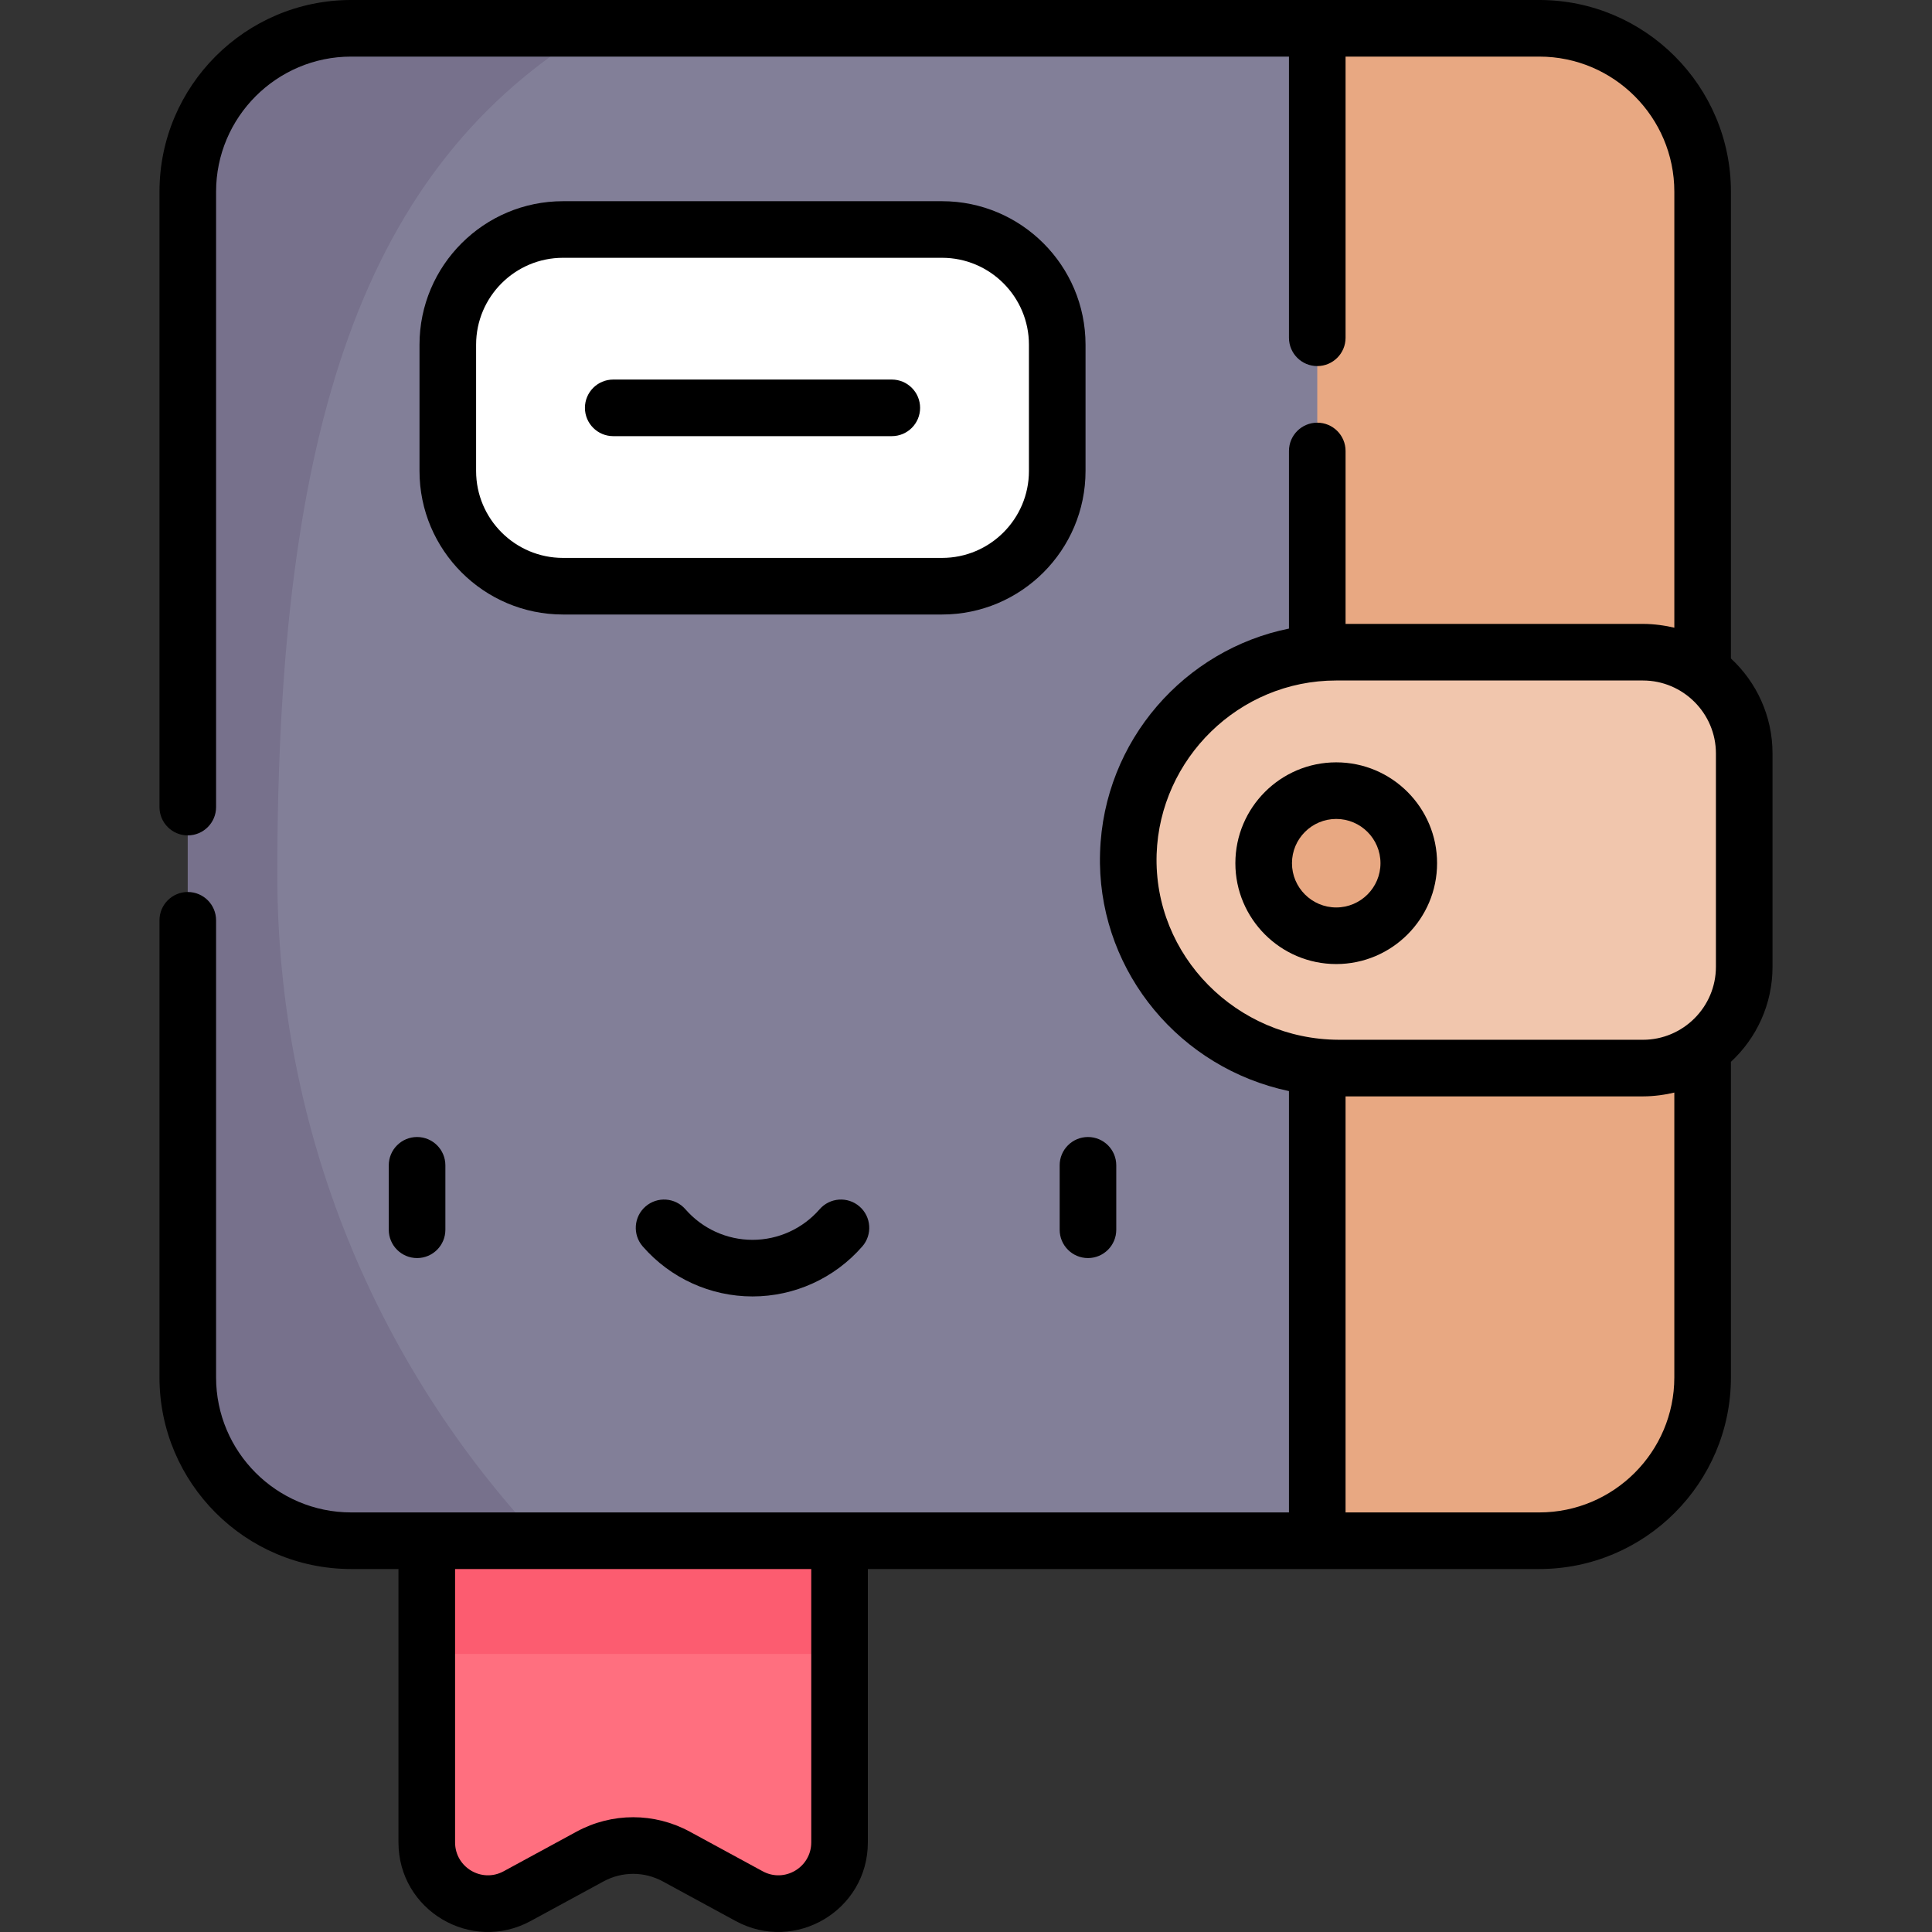 <svg id="Capa_1" enable-background="new 0 0 512 512" height="512" viewBox="0 0 512 512" width="512" xmlns="http://www.w3.org/2000/svg"><rect x="0" y="0" width="512" height="512" fill="#333333" stroke="none"/><g><g><path d="m113.094 408.318v79.949c0 12.294 13.15 20.113 23.951 14.242l19.301-10.49c7.137-3.879 15.753-3.879 22.89 0l19.301 10.49c10.801 5.871 23.951-1.948 23.951-14.242v-79.949l-54.697-25.007z" fill="#ff6f7f"/><path d="m113.094 408.318v30h109.393v-30l-54.696-25.007z" fill="#fc5c70"/><path d="m349.089 7.5 51.064 220.452-51.064 180.366h-256.038c-23.911 0-43.293-19.381-43.293-43.293v-314.222c.001-23.911 19.382-43.303 43.293-43.303z" fill="#827f98"/><path d="m451.218 50.803v314.223c0 23.911-19.381 43.293-43.293 43.293h-58.836v-400.819h58.836c23.911 0 43.293 19.392 43.293 43.303z" fill="#e8a882"/><path d="m435.397 172.844h-81.297c-30.716 0-55.545 25.142-55.102 55.918.435 30.254 25.67 54.298 55.927 54.298h80.473c14.826 0 26.844-12.018 26.844-26.844v-56.528c-.001-14.826-12.019-26.844-26.845-26.844z" fill="#f1c6ad"/><path d="m249.649 60.821h-100.45c-16.861 0-30.529 13.668-30.529 30.529v33.476c0 16.861 13.668 30.529 30.529 30.529h100.45c16.861 0 30.529-13.668 30.529-30.529v-33.476c0-16.861-13.668-30.529-30.529-30.529z" fill="#fff"/><circle cx="354.116" cy="228.762" fill="#e8a882" r="19.229"/><path d="m73.487 231.76c0-118.217 22.68-187.722 83.719-224.26h-64.155c-23.911 0-43.293 19.392-43.293 43.303v314.223c0 23.911 19.381 43.292 43.293 43.292h50.317c-43.329-46.158-69.881-108.254-69.881-176.558z" fill="#77718c"/></g><g><path d="m249.649 53.32h-100.447c-20.969 0-38.028 17.059-38.028 38.028v33.475c0 20.969 17.06 38.028 38.028 38.028h100.448c20.969 0 38.028-17.059 38.028-38.028v-33.476c-.001-20.968-17.06-38.027-38.029-38.027zm23.029 71.503c0 12.698-10.33 23.029-23.028 23.029h-100.448c-12.698 0-23.029-10.33-23.029-23.029v-33.476c0-12.698 10.331-23.028 23.029-23.028h100.448c12.698 0 23.028 10.33 23.028 23.028z"/><path d="m236.338 100.585h-73.826c-4.142 0-7.5 3.358-7.5 7.5s3.358 7.5 7.5 7.5h73.826c4.142 0 7.5-3.358 7.5-7.5s-3.358-7.5-7.5-7.5z"/><path d="m354.114 255.485c14.738 0 26.728-11.99 26.728-26.728s-11.99-26.728-26.728-26.728-26.728 11.99-26.728 26.728c-.001 14.738 11.99 26.728 26.728 26.728zm0-38.457c6.467 0 11.728 5.261 11.728 11.728s-5.261 11.729-11.728 11.729-11.729-5.262-11.729-11.729 5.261-11.728 11.729-11.728z"/><path d="m103.029 308.82v17.082c0 4.142 3.358 7.5 7.5 7.5s7.5-3.358 7.5-7.5v-17.082c0-4.142-3.358-7.5-7.5-7.5s-7.5 3.358-7.5 7.5z"/><path d="m280.822 308.82v17.082c0 4.142 3.358 7.5 7.5 7.5s7.5-3.358 7.5-7.5v-17.082c0-4.142-3.358-7.5-7.5-7.5s-7.5 3.358-7.5 7.5z"/><path d="m217.208 320.466c-4.489 5.151-10.97 8.105-17.783 8.105s-13.295-2.954-17.783-8.105c-2.722-3.123-7.459-3.448-10.581-.727-3.123 2.721-3.448 7.459-.727 10.581 7.338 8.42 17.941 13.25 29.092 13.25 11.15 0 21.753-4.829 29.091-13.25 2.721-3.122 2.396-7.86-.727-10.581-3.122-2.721-7.86-2.396-10.582.727z"/><path d="m93.055 415.808h12.543v72.447c0 17.97 19.218 29.426 35.032 20.832l19.3-10.49c4.924-2.677 10.802-2.676 15.726 0l19.3 10.49c15.788 8.581 35.032-2.833 35.032-20.832v-72.447h177.933c28.006 0 50.791-22.785 50.791-50.791v-83.625c6.774-6.277 11.024-15.241 11.024-25.182v-56.526c0-9.941-4.25-18.905-11.024-25.182v-123.7c.001-28.013-22.785-50.802-50.791-50.802-5.319 0-302.11 0-314.866 0-28.006 0-50.791 22.789-50.791 50.801v163.088c0 4.142 3.358 7.5 7.5 7.5s7.5-3.358 7.5-7.5v-163.088c-.001-19.741 16.056-35.801 35.791-35.801h248.532v74.515c0 4.128 3.343 7.5 7.5 7.5 4.139 0 7.5-3.354 7.5-7.5v-74.515h51.335c19.735 0 35.792 16.061 35.792 35.802v115.55c-2.266-.561-5.34-1.007-8.282-1.011-.013 0-.025-.001-.038-.001h-78.806v-45.826c0-4.142-3.358-7.5-7.5-7.5s-7.5 3.358-7.5 7.5v47.069c-27.521 5.547-49.119 29.563-50.059 59.334-.032.978-.044 1.96-.03 2.947v.002c.424 29.087 21.228 54.181 50.089 60.285v111.656h-248.533c-19.735 0-35.792-16.056-35.792-35.792v-121.126c0-4.142-3.358-7.5-7.5-7.5s-7.5 3.358-7.5 7.5v121.128c.001 28.006 22.786 50.791 50.792 50.791zm121.934 72.447c0 6.596-7.055 10.813-12.869 7.653l-19.3-10.49c-9.408-5.114-20.643-5.114-30.052 0l-19.3 10.49c-5.819 3.161-12.869-1.06-12.869-7.653v-72.447h94.391v72.447zm91.53-261.926c.871-25.23 21.754-45.99 47.578-45.99h81.295c10.618 0 19.344 8.665 19.344 19.344v56.526c0 10.681-8.726 19.344-19.344 19.344h-80.471c-.052 0-.103-.004-.155-.004-26.926-.09-49.138-22.195-48.247-49.22zm137.194 63.211v75.476c0 19.735-16.056 35.792-35.792 35.792h-51.335v-110.255h78.806c.017 0 .034-.001.051-.001 2.955-.005 6.036-.454 8.27-1.012z"/></g></g></svg>